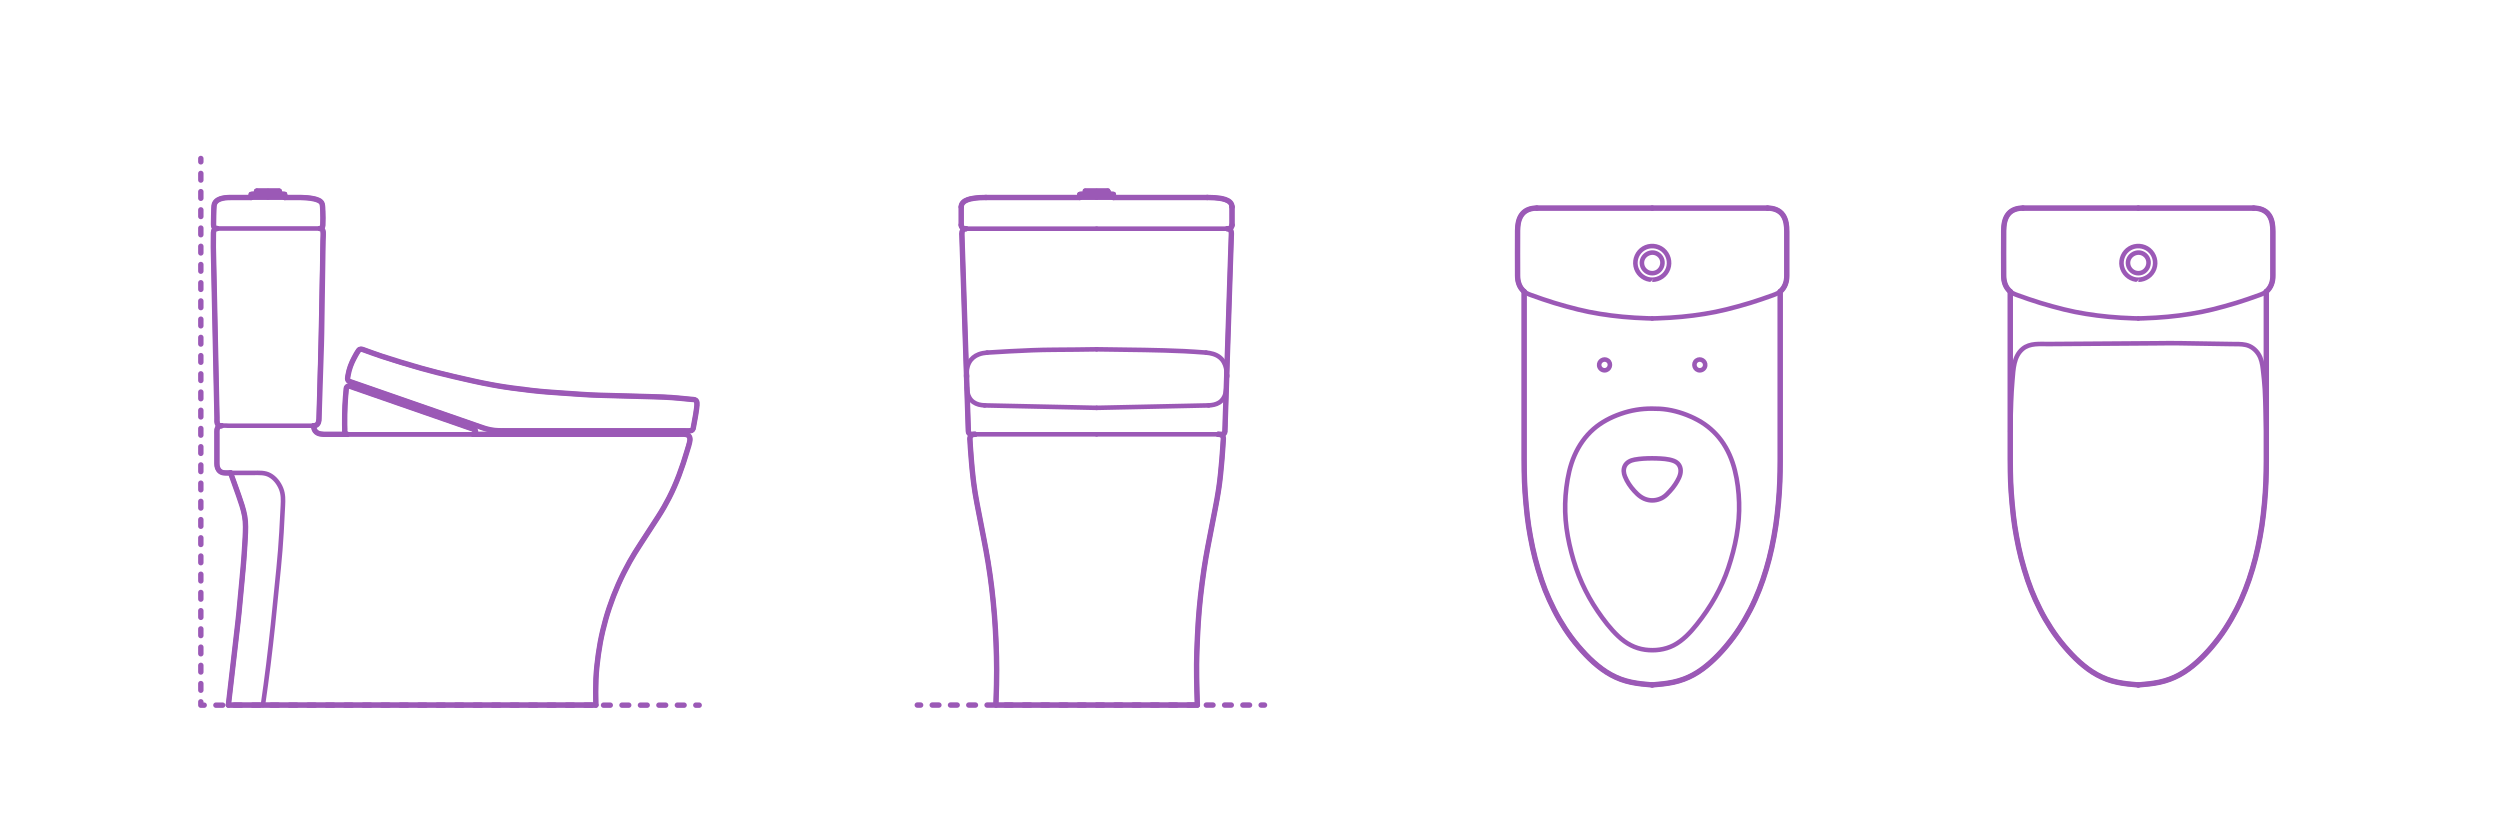 <?xml version="1.0" encoding="utf-8"?>
<!-- Generator: Adobe Illustrator 23.0.1, SVG Export Plug-In . SVG Version: 6.00 Build 0)  -->
<!DOCTYPE svg PUBLIC "-//W3C//DTD SVG 1.1//EN" "http://www.w3.org/Graphics/SVG/1.1/DTD/svg11.dtd">
<svg version="1.1" xmlns:x="http://ns.adobe.com/Extensibility/1.0/" xmlns:i="http://ns.adobe.com/AdobeIllustrator/10.0/" xmlns:graph="http://ns.adobe.com/Graphs/1.0/"
	 xmlns="http://www.w3.org/2000/svg" xmlns:xlink="http://www.w3.org/1999/xlink" x="0px" y="0px" viewBox="0 0 1500 500"
	 style="enable-background:new 0 0 1500 500;" xml:space="preserve">
<style type="text/css">
	.st0{fill:#FFFFFF;}
	.st1{fill:none;stroke:#9B59B6;stroke-width:3.25;stroke-linecap:round;stroke-linejoin:round;}
	.st2{fill:none;stroke:#9B59B6;stroke-width:3.25;stroke-linecap:round;stroke-linejoin:round;stroke-dasharray:3.938,6.892;}
	.st3{fill:none;stroke:#9B59B6;stroke-width:3.25;stroke-linecap:round;stroke-linejoin:round;stroke-dasharray:4.041,7.072;}
	.st4{fill:none;stroke:#9B59B6;stroke-width:3.25;stroke-linecap:round;stroke-linejoin:round;stroke-dasharray:3.952,6.916;}
	.st5{fill:none;stroke:#9B59B6;stroke-width:3.25;stroke-linecap:round;stroke-linejoin:round;stroke-dasharray:4.063,7.11;}
	.st6{fill:none;stroke:#9B59B6;stroke-width:3.25;stroke-linecap:round;stroke-linejoin:round;stroke-dasharray:4.063,7.11;}
	.st7{fill:none;stroke:#9B59B6;stroke-width:3.25;stroke-linecap:round;stroke-linejoin:round;stroke-dasharray:3.991,6.985;}
	.st8{fill:none;stroke:#9B59B6;stroke-width:3.25;stroke-linecap:round;stroke-linejoin:round;stroke-dasharray:3.97,6.948;}
	.st9{fill:none;stroke:#9B59B6;stroke-width:3.25;stroke-linecap:round;stroke-linejoin:round;stroke-dasharray:3.924,6.868;}
	.st10{fill:none;stroke:#9B59B6;stroke-width:3.25;stroke-linecap:round;stroke-linejoin:round;stroke-dasharray:4.138,7.241;}
	.st11{fill:none;stroke:#9B59B6;stroke-width:3.25;stroke-linecap:round;stroke-linejoin:round;stroke-dasharray:4.138,7.241;}
	.st12{fill:none;stroke:#9B59B6;stroke-width:3.25;stroke-linecap:round;stroke-linejoin:round;stroke-dasharray:4.012,7.021;}
	.st13{fill:none;stroke:#9B59B6;stroke-width:3.25;stroke-linecap:round;stroke-linejoin:round;stroke-dasharray:3.968,6.944;}
	.st14{fill:none;stroke:#9B59B6;stroke-width:3.25;stroke-linecap:round;stroke-linejoin:round;stroke-dasharray:4.031,7.054;}
	.st15{fill:none;stroke:#9B59B6;stroke-width:3.25;stroke-linecap:round;stroke-linejoin:round;stroke-dasharray:3.987,6.977;}
	.st16{fill:none;stroke:#9B59B6;stroke-width:3.25;stroke-linecap:round;stroke-linejoin:round;stroke-dasharray:4.103,7.181;}
	.st17{fill:none;stroke:#9B59B6;stroke-width:3.25;stroke-linecap:round;stroke-linejoin:round;stroke-dasharray:3.975,6.957;}
	.st18{fill:none;stroke:#9B59B6;stroke-width:3.25;stroke-linecap:round;stroke-linejoin:round;stroke-dasharray:4.027,7.048;}
	.st19{fill:none;stroke:#000000;stroke-width:3.25;stroke-linecap:round;stroke-linejoin:round;}
	.st20{fill:none;stroke:#000000;stroke-width:3.25;stroke-linecap:round;stroke-linejoin:round;stroke-dasharray:4.026,7.045;}
	.st21{fill:none;stroke:#000000;stroke-width:3.25;stroke-linecap:round;stroke-linejoin:round;stroke-dasharray:3.967,6.942;}
	.st22{fill:none;stroke:#9B59B6;stroke-width:3.25;stroke-linecap:round;stroke-linejoin:round;stroke-dasharray:4.026,7.045;}
	.st23{fill:none;stroke:#9B59B6;stroke-width:3.25;stroke-linecap:round;stroke-linejoin:round;stroke-dasharray:3.967,6.942;}
	.st24{fill:none;stroke:#000000;stroke-width:3.25;stroke-linecap:round;stroke-linejoin:round;stroke-dasharray:4.04,7.071;}
	.st25{fill:none;stroke:#9B59B6;stroke-width:3.25;stroke-linecap:round;stroke-linejoin:round;stroke-dasharray:4.04,7.071;}
	.st26{fill:#9B59B6;}
	.st27{fill:none;stroke:#9B59B6;stroke-width:2;stroke-linecap:round;stroke-linejoin:round;stroke-miterlimit:10;}
	.st28{fill:none;stroke:#9B59B6;stroke-width:2.75;stroke-linecap:round;stroke-linejoin:round;stroke-miterlimit:10;}
	.st29{fill:none;stroke:#000000;stroke-width:2.75;stroke-linecap:round;stroke-linejoin:round;stroke-miterlimit:10;}
	.st30{fill:none;stroke:#9B59B6;stroke-width:3.25;stroke-linecap:round;stroke-linejoin:round;stroke-miterlimit:10;}
	.st31{fill:none;stroke:#000000;stroke-width:3.25;stroke-linecap:round;stroke-linejoin:round;stroke-miterlimit:10;}
</style>
<g id="FILL-BACKGROUND">
</g>
<g id="AG-DIAGRAM">
	<g id="POLYLINE_825_">
		<g>
			<g>
				<line class="st1" x1="550.37" y1="423.04" x2="552.37" y2="423.04"/>
				<line class="st15" x1="559.35" y1="423.04" x2="753.21" y2="423.04"/>
				<line class="st1" x1="756.7" y1="423.04" x2="758.7" y2="423.04"/>
			</g>
		</g>
	</g>
	<g>
		<g>
			<line class="st1" x1="120.5" y1="95.1" x2="120.5" y2="97.1"/>
			<line class="st17" x1="120.5" y1="104.06" x2="120.5" y2="417.63"/>
			<polyline class="st1" points="120.5,421.1 120.5,423.1 122.5,423.1 			"/>
			<line class="st18" x1="129.55" y1="423.1" x2="413.98" y2="423.1"/>
			<line class="st1" x1="417.5" y1="423.1" x2="419.5" y2="423.1"/>
		</g>
	</g>
</g>
<g id="N-TEXT">
</g>
<g id="N-DIMS">
</g>
<g id="AG-DASH">
</g>
<g id="AG-FIXTURE">
	<g id="POLYLINE_1441_">
		<line class="st28" x1="991.3" y1="124.85" x2="1060.5" y2="124.85"/>
	</g>
	<g id="POLYLINE_1440_">
		<path class="st28" d="M1060.5,124.85c3.59,0.01,7.17,1.12,9.27,4.21c2.01,2.96,2.29,6.67,2.29,10.14c0,5.82,0,11.65,0,17.47
			c0,2.61,0,5.22,0,7.82c0,1.44,0.03,2.89-0.29,4.31c-0.47,2.08-1.54,4.07-3.05,5.58c-1.38,1.38-3.08,2.05-4.87,2.7
			c-4.56,1.65-9.12,3.24-13.76,4.66c-4.72,1.45-9.47,2.73-14.26,3.93c-4.31,1.08-8.71,1.94-13.1,2.65
			c-4.53,0.74-9.1,1.32-13.68,1.75c-4.82,0.45-9.63,0.75-14.47,0.9c-1.1,0.03-2.19,0.07-3.29,0.1"/>
	</g>
	<g id="POLYLINE_1439_">
		<path class="st28" d="M1068.13,174.93c0,1.62,0,3.24,0,4.86c0,4.23,0,8.46,0,12.7c0,5.91,0,11.82,0,17.73c0,6.65,0,13.3,0,19.95
			c0,6.46,0,12.91,0,19.37c0,5.3,0,10.61,0,15.91c0,3.27,0,6.54,0,9.81c0,2.53-0.02,5.07-0.06,7.6c-0.07,4.11-0.21,8.24-0.5,12.35
			c-0.33,4.75-0.76,9.49-1.3,14.22c-0.47,4.16-1.11,8.31-1.87,12.43c-0.8,4.38-1.71,8.75-2.82,13.06
			c-1.15,4.48-2.48,8.88-3.95,13.26c-1.33,3.95-2.87,7.85-4.6,11.64c-1.84,4.03-3.8,8-6.04,11.83c-2.2,3.76-4.57,7.42-7.17,10.91
			c-2.68,3.6-5.6,7.01-8.7,10.27c-2.98,3.13-6.21,6.04-9.69,8.59c-3.49,2.56-7.31,4.67-11.37,6.17c-3.98,1.46-8.16,2.26-12.36,2.75
			c-2.13,0.25-4.26,0.42-6.4,0.61"/>
	</g>
	<g id="POLYLINE_1438_">
		<path class="st28" d="M993.89,275.03c3.4,0.14,7.08,0.27,10.3,1.48c2.64,1,4.17,3.08,4.2,5.93c0.03,2.89-1.69,5.79-3.21,8.13
			c-0.96,1.49-2.1,2.86-3.29,4.16c-1.24,1.36-2.5,2.74-4.09,3.7c-2.58,1.56-5.76,2.18-8.71,1.59c-3.67-0.73-6.15-2.85-8.59-5.55
			c-2.29-2.53-4.26-5.41-5.53-8.59c-0.81-2.01-1.06-4.22-0.11-6.23c1.1-2.32,3.57-3.44,5.97-3.88c3.42-0.62,6.99-0.77,10.46-0.78
			C992.15,274.99,993.02,275.02,993.89,275.03z"/>
	</g>
	<g id="POLYLINE_1437_">
		<path class="st28" d="M991.3,245.18c-6.48-0.06-12.71,0.98-18.83,3.1c-5.94,2.06-11.67,5.04-16.42,9.2
			c-4.94,4.33-8.74,9.84-11.37,15.84c-2.66,6.06-4.02,12.58-4.84,19.12c-0.81,6.47-0.98,13.05-0.45,19.55
			c0.53,6.55,1.77,13.03,3.4,19.38c1.62,6.34,3.74,12.57,6.42,18.54c2.61,5.82,5.74,11.43,9.33,16.7c3.68,5.4,7.71,10.72,12.49,15.2
			c4.58,4.29,9.83,7.19,16.09,8.03c5.7,0.77,11.82,0.04,16.98-2.6c5.55-2.84,10.06-7.66,13.9-12.48c4.19-5.26,8-10.78,11.27-16.67
			c3.08-5.54,5.73-11.37,7.73-17.39c2.1-6.33,3.83-12.76,4.97-19.33c1.15-6.56,1.68-13.2,1.48-19.86
			c-0.19-6.48-0.97-13.04-2.55-19.33c-1.6-6.36-4.2-12.49-8.08-17.8c-3.78-5.16-8.61-9.36-14.24-12.39
			c-5.63-3.02-11.82-5.2-18.13-6.21C997.42,245.29,994.38,245.15,991.3,245.18z"/>
	</g>
	<g id="POLYLINE_1436_">
		<path class="st28" d="M914.48,174.93c0,1.62,0,3.24,0,4.86c0,4.23,0,8.46,0,12.7c0,5.91,0,11.82,0,17.73c0,6.65,0,13.3,0,19.95
			c0,6.46,0,12.91,0,19.37c0,5.3,0,10.61,0,15.91c0,3.27,0,6.54,0,9.81c0,2.53,0.02,5.07,0.06,7.6c0.07,4.11,0.21,8.24,0.5,12.35
			c0.34,4.75,0.76,9.49,1.3,14.22c0.47,4.16,1.11,8.31,1.87,12.43c0.8,4.38,1.71,8.75,2.82,13.06c1.15,4.48,2.48,8.88,3.95,13.26
			c1.33,3.95,2.87,7.85,4.6,11.64c1.84,4.03,3.8,8,6.04,11.83c2.2,3.76,4.57,7.42,7.17,10.91c2.68,3.6,5.6,7.01,8.7,10.27
			c2.98,3.13,6.21,6.04,9.69,8.59c3.49,2.56,7.31,4.67,11.37,6.17c3.98,1.46,8.16,2.26,12.36,2.75c2.13,0.25,4.26,0.42,6.4,0.61"/>
	</g>
	<g id="POLYLINE_1435_">
		<path class="st28" d="M1019.87,222.19c-3.09-0.01-4.41-4.07-1.91-5.88c2.26-1.65,5.52,0.3,5.14,3.08
			C1022.87,220.98,1021.47,222.19,1019.87,222.19z"/>
	</g>
	<g id="POLYLINE_1434_">
		<path class="st28" d="M962.74,222.19c3.09-0.01,4.41-4.07,1.91-5.88c-2.26-1.65-5.52,0.3-5.14,3.08
			C959.73,220.98,961.14,222.19,962.74,222.19z"/>
	</g>
	<g id="POLYLINE_1433_">
		<path class="st28" d="M922.11,124.85c-3.59,0.01-7.17,1.12-9.27,4.21c-2.01,2.96-2.29,6.67-2.29,10.14c0,5.82,0,11.65,0,17.47
			c0,2.61,0,5.22,0,7.82c0,1.44-0.03,2.89,0.29,4.31c0.47,2.08,1.54,4.07,3.05,5.58c1.38,1.38,3.08,2.05,4.87,2.7
			c4.56,1.65,9.12,3.24,13.76,4.66c4.72,1.45,9.47,2.73,14.26,3.93c4.31,1.08,8.71,1.94,13.1,2.65c4.53,0.74,9.1,1.32,13.68,1.75
			c4.82,0.45,9.63,0.75,14.47,0.9c1.1,0.03,2.19,0.07,3.29,0.1"/>
	</g>
	<g id="POLYLINE_1432_">
		<line class="st28" x1="991.3" y1="124.85" x2="922.11" y2="124.85"/>
	</g>
	<g id="POLYLINE_1431_">
		<path class="st28" d="M991.34,163.93c5.67-0.02,8.35-7.33,3.97-10.98c-4.38-3.65-11.15,0.35-10.07,5.95
			C985.8,161.79,988.39,163.93,991.34,163.93z"/>
	</g>
	<g id="POLYLINE_1430_">
		<path class="st28" d="M991.34,167.85c4.22-0.02,8.08-2.7,9.52-6.68c1.44-3.99,0.18-8.58-3.11-11.27
			c-3.26-2.67-7.98-3.02-11.6-0.86c-3.62,2.16-5.55,6.48-4.75,10.62c0.81,4.17,4.25,7.46,8.45,8.09
			C989.98,167.76,991.34,167.89,991.34,167.85z"/>
	</g>
	<g id="POLYLINE_1429_">
		<path class="st28" d="M1359.79,259.07c-0.23-8.53-0.44-17.06-0.9-25.58c-0.21-4.01-0.69-7.99-1.14-11.97
			c-0.35-3.17-0.95-6.4-2.71-9.12c-1.77-2.73-4.43-4.8-7.64-5.49c-2.74-0.59-5.68-0.44-8.47-0.48c-10.52-0.17-21.03-0.34-31.55-0.51
			c-4.61-0.07-9.22,0.02-13.82,0.05c-11.4,0.08-22.8,0.16-34.21,0.24c-10.03,0.07-20.06,0.14-30.09,0.21
			c-5.24,0.04-11.35-0.69-15.63,2.87c-5.47,4.54-5.6,12.27-6.17,18.79c-0.78,8.78-0.95,17.57-1.2,26.38
			c-0.04,1.54-0.08,3.09-0.13,4.63"/>
	</g>
	<g id="POLYLINE_1428_">
		<path class="st28" d="M1283,167.85c4.22-0.02,8.08-2.7,9.52-6.68c1.44-3.99,0.18-8.58-3.11-11.27c-3.26-2.67-7.98-3.02-11.6-0.86
			c-3.62,2.16-5.55,6.48-4.75,10.62c0.81,4.17,4.25,7.46,8.45,8.09C1281.65,167.76,1283,167.89,1283,167.85z"/>
	</g>
	<g id="POLYLINE_1427_">
		<path class="st28" d="M1283,163.93c5.67-0.02,8.35-7.33,3.97-10.98c-4.38-3.65-11.15,0.35-10.07,5.95
			C1277.47,161.79,1280.06,163.93,1283,163.93z"/>
	</g>
	<g id="POLYLINE_1426_">
		<line class="st28" x1="1282.97" y1="124.85" x2="1213.77" y2="124.85"/>
	</g>
	<g id="POLYLINE_1425_">
		<path class="st28" d="M1213.77,124.85c-3.59,0.01-7.17,1.12-9.27,4.21c-2.01,2.96-2.29,6.67-2.29,10.14c0,5.82,0,11.65,0,17.47
			c0,2.61,0,5.22,0,7.82c0,1.44-0.03,2.89,0.29,4.31c0.47,2.08,1.54,4.07,3.05,5.58c1.38,1.38,3.08,2.05,4.87,2.7
			c4.56,1.65,9.12,3.24,13.76,4.66c4.72,1.45,9.47,2.73,14.26,3.93c4.31,1.08,8.71,1.94,13.1,2.65c4.53,0.74,9.1,1.32,13.68,1.75
			c4.82,0.45,9.63,0.75,14.47,0.9c1.09,0.03,2.19,0.07,3.29,0.1"/>
	</g>
	<g id="POLYLINE_1424_">
		<path class="st28" d="M1206.15,174.93c0,1.62,0,3.24,0,4.86c0,4.23,0,8.46,0,12.7c0,5.91,0,11.82,0,17.73c0,6.65,0,13.3,0,19.95
			c0,6.46,0,12.91,0,19.37c0,5.3,0,10.61,0,15.91c0,3.27,0,6.54,0,9.81c0,2.53,0.02,5.07,0.06,7.6c0.07,4.11,0.21,8.24,0.5,12.35
			c0.34,4.75,0.76,9.49,1.3,14.22c0.47,4.16,1.11,8.31,1.87,12.43c0.8,4.38,1.71,8.75,2.82,13.06c1.15,4.48,2.48,8.88,3.95,13.26
			c1.33,3.95,2.87,7.85,4.6,11.64c1.84,4.03,3.8,8,6.04,11.83c2.2,3.76,4.57,7.42,7.17,10.91c2.68,3.6,5.6,7.01,8.7,10.27
			c2.98,3.13,6.21,6.04,9.69,8.59c3.49,2.56,7.31,4.67,11.37,6.17c3.98,1.46,8.16,2.26,12.36,2.75c2.13,0.25,4.26,0.42,6.4,0.61"/>
	</g>
	<g id="POLYLINE_1423_">
		<path class="st28" d="M1359.79,174.93c0,1.62,0,3.24,0,4.86c0,4.23,0,8.46,0,12.7c0,5.91,0,11.82,0,17.73c0,6.65,0,13.3,0,19.95
			c0,6.46,0,12.91,0,19.37c0,5.3,0,10.61,0,15.91c0,3.27,0,6.54,0,9.81c0,2.53-0.02,5.07-0.06,7.6c-0.07,4.11-0.21,8.24-0.5,12.35
			c-0.34,4.75-0.76,9.49-1.3,14.22c-0.47,4.16-1.11,8.31-1.87,12.43c-0.8,4.38-1.71,8.75-2.82,13.06
			c-1.15,4.48-2.48,8.88-3.95,13.26c-1.33,3.95-2.87,7.85-4.6,11.64c-1.84,4.03-3.8,8-6.04,11.83c-2.2,3.76-4.57,7.42-7.17,10.91
			c-2.68,3.6-5.6,7.01-8.7,10.27c-2.98,3.13-6.21,6.04-9.69,8.59c-3.49,2.56-7.31,4.67-11.37,6.17c-3.98,1.46-8.16,2.26-12.36,2.75
			c-2.13,0.25-4.26,0.42-6.4,0.61"/>
	</g>
	<g id="POLYLINE_1422_">
		<path class="st28" d="M1352.16,124.85c3.59,0.01,7.17,1.12,9.27,4.21c2.01,2.96,2.29,6.67,2.29,10.14c0,5.82,0,11.65,0,17.47
			c0,2.61,0,5.22,0,7.82c0,1.44,0.03,2.89-0.29,4.31c-0.47,2.08-1.54,4.07-3.05,5.58c-1.38,1.38-3.08,2.05-4.87,2.7
			c-4.56,1.65-9.12,3.24-13.76,4.66c-4.72,1.45-9.47,2.73-14.26,3.93c-4.31,1.08-8.71,1.94-13.1,2.65
			c-4.53,0.74-9.1,1.32-13.68,1.75c-4.82,0.45-9.63,0.75-14.47,0.9c-1.09,0.03-2.19,0.07-3.29,0.1"/>
	</g>
	<g id="POLYLINE_1421_">
		<line class="st28" x1="1282.97" y1="124.85" x2="1352.16" y2="124.85"/>
	</g>
	<g id="POLYLINE_1420_">
		<path class="st28" d="M289.43,256.59c2.03,0.69,4.06,1.31,6.19,1.59c2.11,0.28,4.24,0.26,6.37,0.28"/>
	</g>
	<g id="POLYLINE_1419_">
		<line class="st28" x1="301.98" y1="258.47" x2="414.22" y2="258.47"/>
	</g>
	<g id="POLYLINE_1418_">
		<path class="st28" d="M414.22,258.47c0.76-0.01,1.44-0.52,1.64-1.27"/>
	</g>
	<g id="POLYLINE_1417_">
		<path class="st28" d="M415.87,257.15c0.57-2.73,1.05-5.49,1.51-8.24c0.41-2.51,0.81-5,0.69-7.55"/>
	</g>
	<g id="POLYLINE_1416_">
		<path class="st28" d="M418.07,241.36c-0.06-0.81-0.69-1.48-1.5-1.57"/>
	</g>
	<g id="POLYLINE_1415_">
		<path class="st28" d="M416.57,239.78c-6.47-0.63-12.93-1.3-19.43-1.6c-6.63-0.3-13.27-0.37-19.91-0.55
			c-7.13-0.2-14.26-0.29-21.39-0.59c-6.98-0.29-13.95-0.91-20.92-1.36c-5.47-0.36-10.94-0.8-16.39-1.44
			c-6.63-0.78-13.27-1.52-19.85-2.7c-6.28-1.13-12.52-2.35-18.73-3.8c-7.11-1.66-14.18-3.38-21.25-5.19
			c-6.28-1.61-12.52-3.37-18.72-5.25c-6.34-1.92-12.59-4.11-18.83-6.33c-1.33-0.47-2.65-0.94-3.98-1.42"/>
	</g>
	<g id="POLYLINE_1414_">
		<path class="st28" d="M217.17,209.55c-0.74-0.26-1.56,0-2,0.65"/>
	</g>
	<g id="POLYLINE_1413_">
		<path class="st28" d="M215.17,210.2c-2.52,3.95-4.81,8.11-5.9,12.7c-0.33,1.39-0.55,2.78-0.72,4.2"/>
	</g>
	<g id="POLYLINE_1412_">
		<path class="st28" d="M208.55,227.1c-0.07,0.78,0.38,1.52,1.13,1.78"/>
	</g>
	<g id="POLYLINE_1411_">
		<line class="st28" x1="209.67" y1="228.88" x2="289.43" y2="256.59"/>
	</g>
	<g id="POLYLINE_1410_">
		<path class="st28" d="M283.86,260.59c1.68-0.03,2.12-2.42,0.5-2.99"/>
	</g>
	<g id="POLYLINE_1409_">
		<line class="st28" x1="284.37" y1="257.6" x2="209.8" y2="231.69"/>
	</g>
	<g id="POLYLINE_1408_">
		<path class="st28" d="M209.8,231.69c-0.92-0.29-1.93,0.3-2.03,1.3"/>
	</g>
	<g id="POLYLINE_1407_">
		<path class="st28" d="M207.77,232.98c-0.59,6.8-1.02,13.58-0.97,20.4c0.01,1.91,0.06,3.81,0.11,5.72"/>
	</g>
	<g id="POLYLINE_1406_">
		<path class="st28" d="M206.9,259.11c0.04,0.81,0.71,1.48,1.54,1.48"/>
	</g>
	<g id="POLYLINE_1405_">
		<line class="st28" x1="208.44" y1="260.59" x2="283.86" y2="260.59"/>
	</g>
	<g id="POLYLINE_1404_">
		<path class="st28" d="M188.19,255.43c1.94-0.02,3-1.29,3.16-3.17"/>
	</g>
	<g id="POLYLINE_1403_">
		<line class="st28" x1="191.35" y1="252.26" x2="193.88" y2="139.46"/>
	</g>
	<g id="POLYLINE_1402_">
		<path class="st28" d="M193.88,139.46c0.03-1.21-0.49-2.29-1.83-2.36"/>
	</g>
	<g id="POLYLINE_1401_">
		<path class="st28" d="M192.05,137.11c1.17-0.02,1.64-0.88,1.63-1.95"/>
	</g>
	<g id="POLYLINE_1400_">
		<path class="st28" d="M193.69,135.15c0.09-2.7,0.13-5.39,0.02-8.08c-0.06-1.34-0.17-2.67-0.3-4c-0.09-0.87-0.39-1.52-1.06-2.1
			c-1.68-1.43-4.22-1.82-6.33-2.1c-2.23-0.3-4.47-0.38-6.72-0.39c-5.36-0.02-10.71,0-16.07,0c-7.19,0-14.38,0-21.57,0
			c-3.53,0-7.62-0.38-10.79,1.42c-1.36,0.77-2.29,2.03-2.45,3.6c-0.3,2.97-0.23,6.01-0.29,8.98c-0.02,1.08-0.2,2.31,0.03,3.37
			c0.22,1,1.18,1.22,2.07,1.24c1.06,0.03,2.13,0,3.2,0c6.31,0,12.62,0,18.93,0c7.96,0,15.92,0,23.88,0c5.03,0,10.05,0,15.08,0
			c0.25,0,0.49,0,0.74,0"/>
	</g>
	<g id="POLYLINE_1399_">
		<line class="st28" x1="170.9" y1="118.49" x2="160.78" y2="118.49"/>
	</g>
	<g id="POLYLINE_1398_">
		<line class="st28" x1="160.78" y1="118.49" x2="150.66" y2="118.49"/>
	</g>
	<g id="POLYLINE_1397_">
		<line class="st28" x1="150.66" y1="118.49" x2="150.66" y2="116.54"/>
	</g>
	<g id="POLYLINE_1396_">
		<line class="st28" x1="150.66" y1="116.54" x2="160.78" y2="116.54"/>
	</g>
	<g id="POLYLINE_1395_">
		<line class="st28" x1="160.78" y1="116.54" x2="153.94" y2="116.54"/>
	</g>
	<g id="POLYLINE_1394_">
		<line class="st28" x1="153.94" y1="116.54" x2="153.94" y2="114.6"/>
	</g>
	<g id="POLYLINE_1393_">
		<line class="st28" x1="153.94" y1="114.6" x2="160.78" y2="114.6"/>
	</g>
	<g id="POLYLINE_1392_">
		<line class="st28" x1="160.78" y1="114.6" x2="167.62" y2="114.6"/>
	</g>
	<g id="POLYLINE_1391_">
		<line class="st28" x1="167.62" y1="114.6" x2="167.62" y2="116.54"/>
	</g>
	<g id="POLYLINE_1390_">
		<line class="st28" x1="167.62" y1="116.54" x2="160.78" y2="116.54"/>
	</g>
	<g id="POLYLINE_1389_">
		<line class="st28" x1="160.78" y1="116.54" x2="170.9" y2="116.54"/>
	</g>
	<g id="POLYLINE_1388_">
		<line class="st28" x1="170.9" y1="116.54" x2="170.9" y2="118.49"/>
	</g>
	<g id="POLYLINE_1387_">
		<path class="st28" d="M157.76,423.04c1.09-7.98,2.31-15.96,3.24-23.97c0.95-8.12,1.97-16.24,2.79-24.37
			c1.13-11.26,2.26-22.52,3.4-33.78c0.72-7.15,1.28-14.33,1.7-21.5c0.31-5.32,0.56-10.65,0.84-15.97c0.18-3.48,0.27-6.87-1.04-10.17
			c-1.32-3.33-3.69-6.47-6.88-8.2c-2.96-1.61-6.32-1.35-9.57-1.35c-5.51,0-11.02,0-16.52,0c-2.32,0-4.3-0.62-5.19-3.01
			c-0.41-1.1-0.38-2.25-0.38-3.41c0-2.56,0-5.12,0-7.67c0-3.02,0-6.05,0-9.07c0-1.09-0.24-2.58,0.21-3.63
			c0.95-2.2,4.83-1.5,6.69-1.5c5.29,0,10.59,0,15.88,0c11.08,0,22.15,0,33.23,0c0.68,0,1.37,0,2.05,0"/>
	</g>
	<g id="POLYLINE_1386_">
		<path class="st28" d="M188.19,255.43c0,2.05,0.92,3.82,2.89,4.6c1.24,0.49,2.57,0.55,3.89,0.56c2.66,0.01,5.32,0,7.97,0
			c5.56,0,11.12,0,16.68,0c7.75,0,15.5,0,23.25,0c9.23,0,18.45,0,27.68,0c10.02,0,20.04,0,30.06,0c10.03,0,20.07,0,30.1,0
			c9.36,0,18.73,0,28.09,0c7.98,0,15.96,0,23.94,0c5.88,0,11.76,0,17.64,0c3.07,0,6.13,0,9.2,0c0.68,0,1.37-0.03,2.03,0.1
			c2.73,0.51,2.54,3.03,1.97,5.12c-1.81,6.59-3.81,13.11-6.24,19.5c-2.34,6.16-5.09,12.16-8.33,17.89
			c-3.41,6.04-7.32,11.78-11.09,17.6c-3.5,5.4-7.11,10.76-10.22,16.4c-3.31,5.98-6.23,12.12-8.82,18.45
			c-2.4,5.88-4.4,11.95-6.05,18.08c-1.72,6.4-3,12.9-3.91,19.46c-0.89,6.47-1.49,13.03-1.52,19.56c-0.02,3.44,0.03,6.86,0.12,10.29
			c-1.98,0-3.95,0-5.93,0c-5.34,0-10.67,0-16.01,0c-7.94,0-15.88,0-23.81,0c-9.62,0-19.25,0-28.87,0c-10.57,0-21.14,0-31.72,0
			c-10.67,0-21.34,0-32.01,0c-9.95,0-19.9,0-29.85,0c-8.41,0-16.81,0-25.22,0c-6.03,0-12.06,0-18.08,0c-1.89,0-3.78,0-5.66,0
			c-0.95,0-2.01,0.14-2.95,0c-0.12-0.02-0.24,0-0.36,0c0.35-2.99,0.69-5.98,1.04-8.97c0.74-6.44,1.49-12.88,2.23-19.32
			c0.7-6.1,1.41-12.19,2.11-18.29c0.26-2.28,0.56-4.55,0.78-6.84c0.51-5.45,1.03-10.9,1.54-16.35c0.4-4.28,0.85-8.55,1.21-12.83
			c0.38-4.52,0.73-9.05,0.97-13.58c0.25-4.66,0.66-9.4,0.3-14.06c-0.34-4.4-1.68-8.65-3.07-12.82c-1.51-4.54-3.15-9.03-4.79-13.52
			c-0.33-0.91-0.66-1.82-0.99-2.73"/>
	</g>
	<g id="POLYLINE_1385_">
		<line class="st28" x1="657.97" y1="260.59" x2="733.39" y2="260.59"/>
	</g>
	<g id="POLYLINE_1384_">
		<path class="st28" d="M733.39,260.59c0.82-0.01,1.5-0.66,1.53-1.48"/>
	</g>
	<g id="POLYLINE_1383_">
		<line class="st28" x1="734.92" y1="259.11" x2="738.82" y2="140.32"/>
	</g>
	<g id="POLYLINE_1382_">
		<path class="st28" d="M738.82,140.32c0.05-1.55-0.58-3-2.33-3.09"/>
	</g>
	<g id="POLYLINE_1381_">
		<line class="st28" x1="736.42" y1="137.23" x2="657.97" y2="137.23"/>
	</g>
	<g id="POLYLINE_1380_">
		<line class="st28" x1="657.97" y1="137.23" x2="579.52" y2="137.23"/>
	</g>
	<g id="POLYLINE_1379_">
		<path class="st28" d="M579.52,137.23c-1.78,0.08-2.46,1.49-2.41,3.09"/>
	</g>
	<g id="POLYLINE_1378_">
		<line class="st28" x1="577.11" y1="140.32" x2="581.02" y2="259.11"/>
	</g>
	<g id="POLYLINE_1377_">
		<path class="st28" d="M581.02,259.11c0.04,0.82,0.71,1.48,1.53,1.48"/>
	</g>
	<g id="POLYLINE_1376_">
		<line class="st28" x1="582.55" y1="260.59" x2="657.97" y2="260.59"/>
	</g>
	<g id="POLYLINE_1375_">
		<path class="st28" d="M579.93,225.99c-0.07-2.91,0.18-5.91,1.59-8.52c1.24-2.29,3.28-3.93,5.69-4.85
			c1.64-0.63,3.35-0.91,5.08-1.07"/>
	</g>
	<g id="POLYLINE_1374_">
		<path class="st28" d="M592.29,211.56c8.99-0.59,17.95-1.05,26.95-1.42c8.8-0.35,17.63-0.27,26.44-0.39
			c4.1-0.06,8.19-0.11,12.29-0.17"/>
	</g>
	<g id="POLYLINE_1373_">
		<path class="st28" d="M657.97,209.58c9.57,0.13,19.14,0.27,28.71,0.4c7.93,0.11,15.83,0.39,23.75,0.72
			c4.41,0.18,8.81,0.57,13.21,0.86"/>
	</g>
	<g id="POLYLINE_1372_">
		<path class="st28" d="M723.64,211.56c2.87,0.28,5.77,0.93,8.09,2.74c2.08,1.61,3.33,3.97,3.88,6.51c0.37,1.71,0.43,3.45,0.39,5.19
			"/>
	</g>
	<g id="POLYLINE_1371_">
		<path class="st28" d="M580.14,232.46c0.11,2.18,0.46,4.38,1.59,6.28c1.22,2.07,3.24,3.39,5.54,4c1.13,0.3,2.29,0.42,3.46,0.48"/>
	</g>
	<g id="POLYLINE_1370_">
		<line class="st28" x1="590.72" y1="243.24" x2="657.97" y2="244.7"/>
	</g>
	<g id="POLYLINE_1369_">
		<line class="st28" x1="657.97" y1="244.7" x2="725.21" y2="243.24"/>
	</g>
	<g id="POLYLINE_1368_">
		<path class="st28" d="M725.21,243.24c2.19-0.12,4.4-0.5,6.29-1.69c2-1.27,3.25-3.31,3.83-5.57c0.29-1.15,0.41-2.33,0.47-3.51"/>
	</g>
	<g id="POLYLINE_1367_">
		<path class="st28" d="M730.95,260.59c1.73,0,3.13,0.81,3.06,2.71"/>
	</g>
	<g id="POLYLINE_1366_">
		<path class="st28" d="M734.01,263.38c-0.34,5.18-0.68,10.35-1.15,15.51c-0.48,5.4-1.09,10.75-1.87,16.12
			c-0.61,4.17-1.49,8.31-2.29,12.45c-1.36,7.01-2.71,14.02-4.07,21.03c-0.81,4.21-1.51,8.45-2.16,12.69
			c-0.8,5.3-1.46,10.62-2.08,15.94c-0.6,5.19-1,10.39-1.4,15.6c-0.4,5.21-0.59,10.44-0.79,15.67c-0.18,4.72-0.31,9.46-0.27,14.19
			c0.06,5.76,0.15,11.5,0.35,17.26c0.04,1.07,0.07,2.14,0.11,3.21"/>
	</g>
	<g id="POLYLINE_1365_">
		<line class="st28" x1="718.41" y1="423.04" x2="657.97" y2="423.04"/>
	</g>
	<g id="POLYLINE_1364_">
		<line class="st28" x1="657.97" y1="423.04" x2="597.53" y2="423.04"/>
	</g>
	<g id="POLYLINE_1363_">
		<path class="st28" d="M597.53,423.04c0.18-5.26,0.36-10.51,0.42-15.77c0.05-5.26,0.04-10.52-0.1-15.77
			c-0.14-5.43-0.43-10.85-0.75-16.27c-0.31-5.26-0.8-10.51-1.31-15.76c-0.5-5.16-1.21-10.29-1.93-15.42c-0.6-4.34-1.23-8.7-2.06-13
			c-1.18-6.09-2.35-12.17-3.53-18.26c-0.92-4.77-1.91-9.53-2.74-14.31c-0.84-4.86-1.57-9.77-2.01-14.69
			c-0.51-5.74-1-11.46-1.37-17.2c-0.07-1.07-0.14-2.14-0.21-3.21"/>
	</g>
	<g id="POLYLINE_1362_">
		<path class="st28" d="M581.93,263.38c-0.09-1.93,1.27-2.79,3.06-2.79"/>
	</g>
	<g id="POLYLINE_1361_">
		<path class="st28" d="M579.52,137.23c-1.4,0-2.76-0.57-2.79-2.18"/>
	</g>
	<g id="POLYLINE_1360_">
		<line class="st28" x1="576.73" y1="134.98" x2="576.73" y2="124.15"/>
	</g>
	<g id="POLYLINE_1359_">
		<path class="st28" d="M576.73,124.15c0.05-4.65,7.03-5.26,10.4-5.51c1.49-0.11,2.97-0.14,4.46-0.16"/>
	</g>
	<g id="POLYLINE_1358_">
		<line class="st28" x1="591.59" y1="118.49" x2="657.97" y2="118.49"/>
	</g>
	<g id="POLYLINE_1357_">
		<line class="st28" x1="657.97" y1="118.49" x2="724.35" y2="118.49"/>
	</g>
	<g id="POLYLINE_1356_">
		<path class="st28" d="M724.35,118.49c2.57,0.03,5.15,0.1,7.69,0.54c2.11,0.36,4.6,0.91,6.12,2.53c0.67,0.71,1.05,1.62,1.05,2.61"
			/>
	</g>
	<g id="POLYLINE_1355_">
		<line class="st28" x1="739.21" y1="124.15" x2="739.21" y2="134.98"/>
	</g>
	<g id="POLYLINE_1354_">
		<path class="st28" d="M739.21,134.98c-0.02,1.64-1.35,2.25-2.79,2.25"/>
	</g>
	<g id="POLYLINE_1353_">
		<line class="st28" x1="668.09" y1="118.49" x2="657.97" y2="118.49"/>
	</g>
	<g id="POLYLINE_1352_">
		<line class="st28" x1="657.97" y1="118.49" x2="647.85" y2="118.49"/>
	</g>
	<g id="POLYLINE_1351_">
		<line class="st28" x1="647.85" y1="118.49" x2="647.85" y2="116.54"/>
	</g>
	<g id="POLYLINE_1350_">
		<line class="st28" x1="647.85" y1="116.54" x2="657.97" y2="116.54"/>
	</g>
	<g id="POLYLINE_1349_">
		<line class="st28" x1="657.97" y1="116.54" x2="651.13" y2="116.54"/>
	</g>
	<g id="POLYLINE_1348_">
		<line class="st28" x1="651.13" y1="116.54" x2="651.13" y2="114.6"/>
	</g>
	<g id="POLYLINE_1347_">
		<line class="st28" x1="651.13" y1="114.6" x2="657.97" y2="114.6"/>
	</g>
	<g id="POLYLINE_1346_">
		<line class="st28" x1="657.97" y1="114.6" x2="664.81" y2="114.6"/>
	</g>
	<g id="POLYLINE_1345_">
		<line class="st28" x1="664.81" y1="114.6" x2="664.81" y2="116.54"/>
	</g>
	<g id="POLYLINE_1344_">
		<line class="st28" x1="664.81" y1="116.54" x2="657.97" y2="116.54"/>
	</g>
	<g id="POLYLINE_1343_">
		<line class="st28" x1="657.97" y1="116.54" x2="668.09" y2="116.54"/>
	</g>
	<g id="POLYLINE_1342_">
		<line class="st28" x1="668.09" y1="116.54" x2="668.09" y2="118.49"/>
	</g>
	<g id="POLYLINE_1341_">
		<path class="st28" d="M130.13,137.1c-1.29,0.12-2.06,0.98-2.08,2.27"/>
	</g>
	<g id="POLYLINE_1340_">
		<path class="st28" d="M128.06,139.38c-0.03,4.53-0.06,9.04,0.04,13.56c0.17,7.73,0.33,15.47,0.5,23.2
			c0.23,10.81,0.46,21.62,0.69,32.44c0.21,9.87,0.42,19.75,0.63,29.62c0.11,4.92,0.21,9.83,0.32,14.75c0,0.07,0,0.14,0,0.21"/>
	</g>
	<g id="POLYLINE_1339_">
		<path class="st28" d="M130.24,253.15c0.03,1.54,1.12,2.31,2.59,2.28"/>
	</g>
</g>
<g id="AG-OUTLINE">
	<g id="POLYLINE_749_">
		<line class="st30" x1="137.03" y1="423.04" x2="357.52" y2="423.04"/>
	</g>
	<g id="POLYLINE_748_">
		<path class="st30" d="M357.52,423.04c-0.14-5.24-0.13-10.45,0.06-15.68c0.19-4.9,0.73-9.8,1.41-14.65
			c0.66-4.79,1.54-9.57,2.66-14.28c1.11-4.66,2.39-9.29,3.93-13.83c1.6-4.74,3.39-9.4,5.41-13.98c2.04-4.62,4.31-9.13,6.77-13.54
			c2.03-3.65,4.26-7.19,6.54-10.69c3.57-5.51,7.14-11.02,10.71-16.53c2.34-3.61,4.48-7.37,6.44-11.2c2.24-4.36,4.19-8.87,5.93-13.45
			c1.83-4.81,3.42-9.7,4.88-14.63c0.61-2.05,1.37-4.16,1.68-6.27c0.26-1.76-0.43-3.28-2.32-3.63c-1.56-0.29-3.32-0.1-4.89-0.1
			c-4.09,0-8.19,0-12.28,0c-6.09,0-12.18,0-18.27,0c-7.27,0-14.53,0-21.8,0c-7.54,0-15.08,0-22.63,0c-6.91,0-13.83,0-20.74,0
			c-5.47,0-10.95,0-16.42,0c-3.13,0-6.25,0-9.38,0c-0.41,0-0.82,0-1.22,0"/>
	</g>
	<g id="POLYLINE_747_">
		<path class="st30" d="M283.99,260.59c1.61-0.19,1.86-2.28,0.47-2.95c-0.37-0.18-0.8-0.28-1.19-0.41
			c-2.72-0.95-5.44-1.89-8.17-2.84c-9.81-3.41-19.61-6.82-29.42-10.22c-9.48-3.29-18.96-6.59-28.43-9.88
			c-2.31-0.8-4.62-1.6-6.93-2.41c-0.73-0.25-1.48-0.45-2.12,0.19c-0.55,0.56-0.48,1.45-0.54,2.18c-0.11,1.28-0.22,2.56-0.34,3.83
			c-0.3,3.48-0.45,7-0.5,10.49c-0.03,2.08-0.04,4.16-0.02,6.25c0.01,0.84,0.03,1.68,0.05,2.52c0.02,0.73-0.14,1.74,0.21,2.42
			c0.24,0.47,0.71,0.79,1.23,0.84"/>
	</g>
	<g id="POLYLINE_746_">
		<path class="st30" d="M208.3,260.59c-4.16,0-8.32,0-12.47,0c-2.31,0-5.16,0.06-6.71-1.98c-0.69-0.91-0.93-2.05-0.93-3.17"/>
	</g>
	<g id="POLYLINE_745_">
		<path class="st30" d="M188.19,255.43c2.49-0.02,3.12-1.97,3.19-4.09c0.12-3.89,0.25-7.78,0.37-11.67
			c0.35-10.87,0.7-21.75,1.05-32.62c0.15-4.65,0.2-9.3,0.27-13.96c0.17-11.43,0.34-22.87,0.52-34.3c0.07-4.76,0.14-9.53,0.21-14.29
			c0.03-1.84,0.29-3.83,0.05-5.67c-0.13-1.01-0.75-1.68-1.8-1.74"/>
	</g>
	<g id="POLYLINE_744_">
		<path class="st30" d="M192.05,137.11c1.23-0.02,1.59-0.92,1.63-2c0.06-1.48,0.09-2.97,0.09-4.45c0-1.36-0.03-2.72-0.1-4.08
			c-0.07-1.33-0.04-2.82-0.35-4.11c-0.5-2.08-3.34-2.81-5.11-3.2c-2.5-0.55-5.08-0.72-7.63-0.76c-3.23-0.06-6.46-0.01-9.68-0.01"/>
	</g>
	<g id="POLYLINE_743_">
		<path class="st30" d="M170.9,118.49c0-0.48,0-0.96,0-1.44c0-0.54,0.08-0.42-0.34-0.5c-0.91-0.18-2.02,0-2.94,0"/>
	</g>
	<g id="POLYLINE_742_">
		<path class="st30" d="M167.62,116.54c0-0.39,0.21-1.54,0-1.85c-0.12-0.17-0.52-0.09-0.79-0.09c-1.56,0-3.11,0-4.67,0
			c-2.31,0-4.61,0-6.92,0c-0.19,0-1.16-0.14-1.3,0c-0.22,0.21,0,1.61,0,1.94"/>
	</g>
	<g id="POLYLINE_741_">
		<path class="st30" d="M153.94,116.54c-0.89,0-2.09-0.23-2.94,0c-0.42,0.11-0.3-0.1-0.34,0.42c-0.04,0.5,0,1.02,0,1.52"/>
	</g>
	<g id="POLYLINE_740_">
		<path class="st30" d="M150.66,118.49c-3.35,0-6.69,0-10.04,0c-2.41,0-4.85-0.06-7.22,0.49c-1.81,0.42-3.73,1.25-4.57,3.02
			c-0.47,0.99-0.44,2.06-0.49,3.14c-0.07,1.4-0.11,2.79-0.14,4.2c-0.04,1.74-0.09,3.48-0.08,5.23c0.01,1.51,0.29,2.52,2.02,2.55"/>
	</g>
	<g id="POLYLINE_739_">
		<path class="st30" d="M130.13,137.1c-2.05,0.19-2.07,1.91-2.08,3.51c-0.02,2.5-0.04,5-0.05,7.51c0,1.17,0.04,2.35,0.07,3.52
			c0.17,7.93,0.34,15.87,0.51,23.8c0.25,11.58,0.5,23.17,0.74,34.75c0.22,10.33,0.44,20.66,0.66,30.99c0.07,3.08,0.13,6.15,0.2,9.23
			c0.02,1.15-0.26,3.27,0.5,4.25c0.51,0.65,1.37,0.79,2.14,0.78"/>
	</g>
	<g id="POLYLINE_738_">
		<path class="st30" d="M132.83,255.43c-2.4,0.08-2.69,1.94-2.69,3.82c0,3.72,0,7.44,0,11.16c0,2.61-0.03,5.22,0,7.83
			c0.02,1.76,0.5,3.54,1.98,4.65c1.72,1.28,4.26,0.83,6.24,0.83"/>
	</g>
	<g id="POLYLINE_737_">
		<path class="st30" d="M138.35,283.73c1.63,4.47,3.24,8.95,4.8,13.44c1.42,4.1,2.91,8.25,3.66,12.54c0.74,4.25,0.52,8.61,0.31,12.9
			c-0.24,5.09-0.64,10.17-1.01,15.26c-0.26,3.5-0.6,7-0.93,10.49c-0.59,6.28-1.18,12.56-1.77,18.83c-0.2,2.09-0.42,4.17-0.66,6.26
			c-0.63,5.44-1.25,10.87-1.88,16.31c-0.77,6.71-1.55,13.41-2.32,20.12c-0.48,4.18-0.97,8.37-1.45,12.55
			c-0.02,0.21-0.05,0.41-0.07,0.62"/>
	</g>
	<g id="POLYLINE_736_">
		<line class="st30" x1="597.53" y1="423.04" x2="718.41" y2="423.04"/>
	</g>
	<g id="POLYLINE_735_">
		<path class="st30" d="M718.41,423.04c-0.19-5.62-0.37-11.23-0.43-16.86c-0.05-5.06-0.06-10.14,0.13-15.19
			c0.23-5.85,0.44-11.69,0.83-17.53c0.35-5.16,0.77-10.33,1.35-15.46c0.64-5.61,1.33-11.21,2.18-16.8
			c0.67-4.44,1.42-8.87,2.27-13.29c1.42-7.34,2.84-14.68,4.26-22.02c0.87-4.49,1.71-8.97,2.37-13.5c0.83-5.7,1.3-11.42,1.82-17.16
			c0.22-2.43,0.36-4.87,0.52-7.31c0.1-1.47,0.23-2.95,0.29-4.43c0.04-0.81-0.05-1.63-0.68-2.22c-0.63-0.58-1.56-0.7-2.37-0.7"/>
	</g>
	<g id="POLYLINE_734_">
		<path class="st30" d="M730.95,260.59c1.53,0,3.82,0.46,3.98-1.64c0.17-2.26,0.15-4.55,0.22-6.81c0.21-6.39,0.42-12.77,0.63-19.16
			c0.08-2.33,0.15-4.66,0.23-6.98"/>
	</g>
	<g id="POLYLINE_733_">
		<line class="st30" x1="736.01" y1="225.99" x2="736.03" y2="225.17"/>
	</g>
	<g id="POLYLINE_732_">
		<path class="st30" d="M736.03,225.17c0.1-3.17,0.21-6.34,0.31-9.52c0.25-7.47,0.49-14.95,0.74-22.42
			c0.29-8.74,0.57-17.48,0.86-26.21c0.23-6.86,0.45-13.72,0.68-20.58c0.06-1.78,0.12-3.56,0.18-5.34c0.04-1.12,0.17-2.46-0.75-3.29
			c-0.42-0.38-0.99-0.54-1.55-0.57"/>
	</g>
	<g id="POLYLINE_731_">
		<path class="st30" d="M736.42,137.23c1.4,0,2.76-0.57,2.79-2.18"/>
	</g>
	<g id="POLYLINE_730_">
		<line class="st30" x1="739.21" y1="134.98" x2="739.21" y2="124.15"/>
	</g>
	<g id="POLYLINE_729_">
		<path class="st30" d="M739.21,124.15c-0.05-4.65-7.03-5.26-10.4-5.51c-1.49-0.11-2.97-0.14-4.46-0.16"/>
	</g>
	<g id="POLYLINE_728_">
		<line class="st30" x1="724.35" y1="118.49" x2="668.09" y2="118.49"/>
	</g>
	<g id="POLYLINE_727_">
		<path class="st30" d="M668.09,118.49c0-0.48,0-0.96,0-1.44c0-0.54,0.08-0.42-0.34-0.5c-0.91-0.18-2.02,0-2.94,0"/>
	</g>
	<g id="POLYLINE_726_">
		<path class="st30" d="M664.81,116.54c0-0.33,0.22-1.73,0-1.94c-0.14-0.14-1.2,0-1.38,0c-1.69,0-3.38,0-5.07,0
			c-2.41,0-4.82,0-7.22,0c0,0,0,1.78,0,1.94"/>
	</g>
	<g id="POLYLINE_725_">
		<path class="st30" d="M651.13,116.54c-0.89,0-2.09-0.23-2.94,0c-0.42,0.11-0.3-0.1-0.34,0.42c-0.04,0.5,0,1.02,0,1.52"/>
	</g>
	<g id="POLYLINE_724_">
		<line class="st30" x1="647.85" y1="118.49" x2="591.59" y2="118.49"/>
	</g>
	<g id="POLYLINE_220_">
		<path class="st30" d="M591.59,118.49c-2.57,0.03-5.15,0.1-7.69,0.54c-2.11,0.36-4.6,0.91-6.12,2.53
			c-0.67,0.71-1.05,1.62-1.05,2.61"/>
	</g>
	<g id="POLYLINE_219_">
		<line class="st30" x1="576.73" y1="124.15" x2="576.73" y2="134.98"/>
	</g>
	<g id="POLYLINE_218_">
		<path class="st30" d="M576.73,134.98c0.02,1.64,1.35,2.25,2.79,2.25"/>
	</g>
	<g id="POLYLINE_217_">
		<path class="st30" d="M579.52,137.23c-1.91,0.08-2.44,1.62-2.4,3.26c0.04,1.41,0.09,2.82,0.14,4.23
			c0.21,6.42,0.42,12.84,0.63,19.25c0.29,8.68,0.57,17.35,0.86,26.03c0.26,7.79,0.51,15.58,0.77,23.38
			c0.13,3.87,0.25,7.75,0.38,11.62c0,0.06,0,0.11,0.01,0.17"/>
	</g>
	<g id="POLYLINE_216_">
		<line class="st30" x1="579.91" y1="225.17" x2="579.93" y2="225.99"/>
	</g>
	<g id="POLYLINE_215_">
		<path class="st30" d="M579.93,225.99c0.16,4.95,0.33,9.91,0.49,14.86c0.19,5.93,0.38,11.85,0.58,17.78
			c0.08,2.34,2.15,1.95,3.99,1.95"/>
	</g>
	<g id="POLYLINE_214_">
		<path class="st30" d="M584.99,260.59c-1.88,0-3.14,0.93-3.05,2.9c0.14,3.24,0.42,6.47,0.64,9.71c0.35,5.3,0.91,10.59,1.54,15.87
			c0.51,4.31,1.23,8.6,2.05,12.87c1.38,7.12,2.75,14.23,4.13,21.35c0.92,4.75,1.8,9.49,2.57,14.26c0.83,5.09,1.58,10.19,2.17,15.31
			c0.65,5.6,1.22,11.21,1.66,16.84c0.42,5.42,0.72,10.83,0.93,16.26c0.21,5.38,0.36,10.76,0.37,16.15c0,5.86-0.15,11.7-0.35,17.55
			c-0.04,1.13-0.08,2.26-0.12,3.4"/>
	</g>
	<g id="POLYLINE_213_">
		<path class="st30" d="M289.43,256.59c3.3,1.12,6.53,1.81,10.03,1.85c1.54,0.02,3.07,0.03,4.61,0.03c6.64,0,13.28,0,19.92,0
			c10.57,0,21.15,0,31.72,0c10.89,0,21.79,0,32.68,0c7.37,0,14.74,0,22.11,0c1.22,0,2.49,0.09,3.71,0c1.11-0.08,1.56-0.79,1.77-1.8
			c0.43-2.05,0.77-4.1,1.13-6.16c0.29-1.67,0.6-3.35,0.8-5.04c0.16-1.34,0.59-3.39,0.04-4.67c-0.51-1.19-1.92-1.07-2.99-1.17
			c-2.56-0.25-5.12-0.5-7.69-0.75c-5.94-0.58-11.9-0.74-17.86-0.91c-10.12-0.28-20.24-0.56-30.36-0.84
			c-6.74-0.19-13.47-0.76-20.19-1.2c-6.73-0.44-13.46-0.89-20.16-1.68c-7.81-0.92-15.58-1.91-23.32-3.33
			c-7.78-1.42-15.47-3.21-23.17-5c-6.47-1.51-12.95-3.1-19.34-4.93c-8.03-2.31-16-4.7-23.94-7.29c-3.66-1.19-7.27-2.57-10.89-3.87
			c-1.06-0.38-2.06-0.67-2.85,0.38c-1.07,1.42-1.93,3.1-2.76,4.67c-1.67,3.16-2.92,6.46-3.54,9.99c-0.22,1.27-0.83,3.14,0.6,3.91
			c0.33,0.18,0.72,0.27,1.07,0.39c6.52,2.27,13.05,4.54,19.57,6.8c10.45,3.63,20.9,7.26,31.35,10.89c8.1,2.82,16.21,5.63,24.31,8.45
			C286.99,255.75,288.21,256.17,289.43,256.59z"/>
	</g>
	<g id="POLYLINE_212_">
		<path class="st30" d="M1282.97,410.95c4.3-0.38,8.62-0.72,12.84-1.65c4.18-0.92,8.21-2.39,11.95-4.46
			c3.79-2.1,7.28-4.71,10.49-7.61c3.23-2.91,6.26-6.08,9.05-9.41c2.82-3.37,5.48-6.87,7.88-10.55c2.48-3.79,4.71-7.7,6.79-11.72
			c2.01-3.88,3.73-7.9,5.33-11.96c1.57-3.99,2.95-8.06,4.17-12.17c1.24-4.19,2.35-8.43,3.24-12.71c0.94-4.45,1.78-8.93,2.44-13.43
			c0.66-4.47,1.15-8.96,1.57-13.46c0.4-4.31,0.66-8.64,0.84-12.96c0.16-4.06,0.22-8.12,0.23-12.18c0.01-5.4,0-10.81,0-16.21
			c0-1.64,0-3.28,0-4.91c0-4.3,0-8.6,0-12.9c0-6.16,0-12.32,0-18.49c0-6.65,0-13.3,0-19.96c0-5.77,0-11.54,0-17.3
			c0-3.51,0-7.02,0-10.53c0-0.48,0-0.96,0-1.44"/>
	</g>
	<g id="POLYLINE_211_">
		<path class="st30" d="M1359.79,174.93c2.78-2.34,3.93-5.81,3.94-9.35c0.01-4.21,0-8.42,0-12.62c0-4.74,0.02-9.49,0-14.23
			c-0.01-3.26-0.37-6.75-2.21-9.54c-2.08-3.17-5.71-4.32-9.35-4.33"/>
	</g>
	<g id="POLYLINE_209_">
		<line class="st30" x1="1352.16" y1="124.85" x2="1282.97" y2="124.85"/>
	</g>
	<g id="POLYLINE_208_">
		<line class="st30" x1="1282.97" y1="124.85" x2="1213.77" y2="124.85"/>
	</g>
	<g id="POLYLINE_207_">
		<path class="st30" d="M1213.77,124.85c-3.22,0.01-6.52,0.87-8.67,3.42c-2.34,2.76-2.86,6.6-2.89,10.1
			c-0.08,8.96-0.01,17.93,0,26.9c0,3.66,1.03,7.22,3.94,9.66"/>
	</g>
	<g id="POLYLINE_206_">
		<path class="st30" d="M1206.15,174.93c0,1.62,0,3.24,0,4.86c0,4.23,0,8.46,0,12.7c0,5.91,0,11.82,0,17.73c0,6.65,0,13.3,0,19.95
			c0,6.46,0,12.91,0,19.37c0,5.3,0,10.61,0,15.91c0,3.27,0,6.54,0,9.81c0,2.53,0.02,5.07,0.06,7.6c0.07,4.11,0.21,8.24,0.5,12.35
			c0.34,4.75,0.76,9.49,1.3,14.22c0.47,4.16,1.11,8.31,1.87,12.43c0.8,4.38,1.71,8.75,2.82,13.06c1.15,4.48,2.48,8.88,3.95,13.26
			c1.33,3.95,2.87,7.85,4.6,11.64c1.84,4.03,3.8,8,6.04,11.83c2.2,3.76,4.57,7.42,7.17,10.91c2.68,3.6,5.6,7.01,8.7,10.27
			c2.98,3.13,6.21,6.04,9.69,8.59c3.49,2.56,7.31,4.67,11.37,6.17c3.98,1.46,8.16,2.26,12.36,2.75c2.13,0.25,4.26,0.42,6.4,0.61"/>
	</g>
	<g id="POLYLINE_205_">
		<path class="st30" d="M991.3,410.95c4.3-0.38,8.62-0.72,12.84-1.65c4.18-0.92,8.21-2.39,11.95-4.46c3.79-2.1,7.28-4.71,10.49-7.61
			c3.23-2.91,6.26-6.08,9.05-9.41c2.82-3.37,5.48-6.87,7.88-10.55c2.46-3.77,4.68-7.66,6.76-11.66c2.01-3.87,3.73-7.89,5.33-11.94
			c1.59-4.01,2.97-8.11,4.2-12.25c1.24-4.17,2.33-8.4,3.24-12.66c0.95-4.47,1.78-8.96,2.45-13.48c0.66-4.44,1.15-8.9,1.56-13.37
			c0.4-4.34,0.67-8.7,0.84-13.05c0.16-3.97,0.21-7.94,0.23-11.9c0.01-1.93,0-3.87,0-5.8c0-4.45,0-8.9,0-13.35c0-6,0-11.99,0-17.99
			c0-6.67,0-13.35,0-20.02c0-6.39,0-12.77,0-19.16c0-5.16,0-10.32,0-15.49c0-3,0-6.01,0-9.01c0-0.4,0-0.8,0-1.2"/>
	</g>
	<g id="POLYLINE_156_">
		<path class="st30" d="M1068.13,174.93c2.78-2.34,3.93-5.81,3.94-9.35c0.01-4.21,0-8.42,0-12.62c0-4.74,0.02-9.49,0-14.23
			c-0.01-3.26-0.37-6.75-2.21-9.54c-2.08-3.17-5.71-4.32-9.35-4.33"/>
	</g>
	<g id="POLYLINE_96_">
		<line class="st30" x1="1060.5" y1="124.85" x2="991.3" y2="124.85"/>
	</g>
	<g id="POLYLINE_95_">
		<line class="st30" x1="991.3" y1="124.85" x2="922.11" y2="124.85"/>
	</g>
	<g id="POLYLINE_52_">
		<path class="st30" d="M922.11,124.85c-3.22,0.01-6.52,0.87-8.67,3.42c-2.34,2.76-2.86,6.6-2.89,10.1c-0.08,8.96-0.01,17.93,0,26.9
			c0,3.66,1.03,7.22,3.94,9.66"/>
	</g>
	<g id="POLYLINE_5_">
		<path class="st30" d="M914.48,174.93c0,1.62,0,3.24,0,4.86c0,4.23,0,8.46,0,12.7c0,5.91,0,11.82,0,17.73c0,6.65,0,13.3,0,19.95
			c0,6.46,0,12.91,0,19.37c0,5.3,0,10.61,0,15.91c0,3.27,0,6.54,0,9.81c0,2.53,0.02,5.07,0.06,7.6c0.07,4.11,0.21,8.24,0.5,12.35
			c0.34,4.75,0.76,9.49,1.3,14.22c0.47,4.16,1.11,8.31,1.87,12.43c0.8,4.38,1.71,8.75,2.82,13.06c1.15,4.48,2.48,8.88,3.95,13.26
			c1.33,3.95,2.87,7.85,4.6,11.64c1.84,4.03,3.8,8,6.04,11.83c2.2,3.76,4.57,7.42,7.17,10.91c2.68,3.6,5.6,7.01,8.7,10.27
			c2.98,3.13,6.21,6.04,9.69,8.59c3.49,2.56,7.31,4.67,11.37,6.17c3.98,1.46,8.16,2.26,12.36,2.75c2.13,0.25,4.26,0.42,6.4,0.61"/>
	</g>
</g>
</svg>
